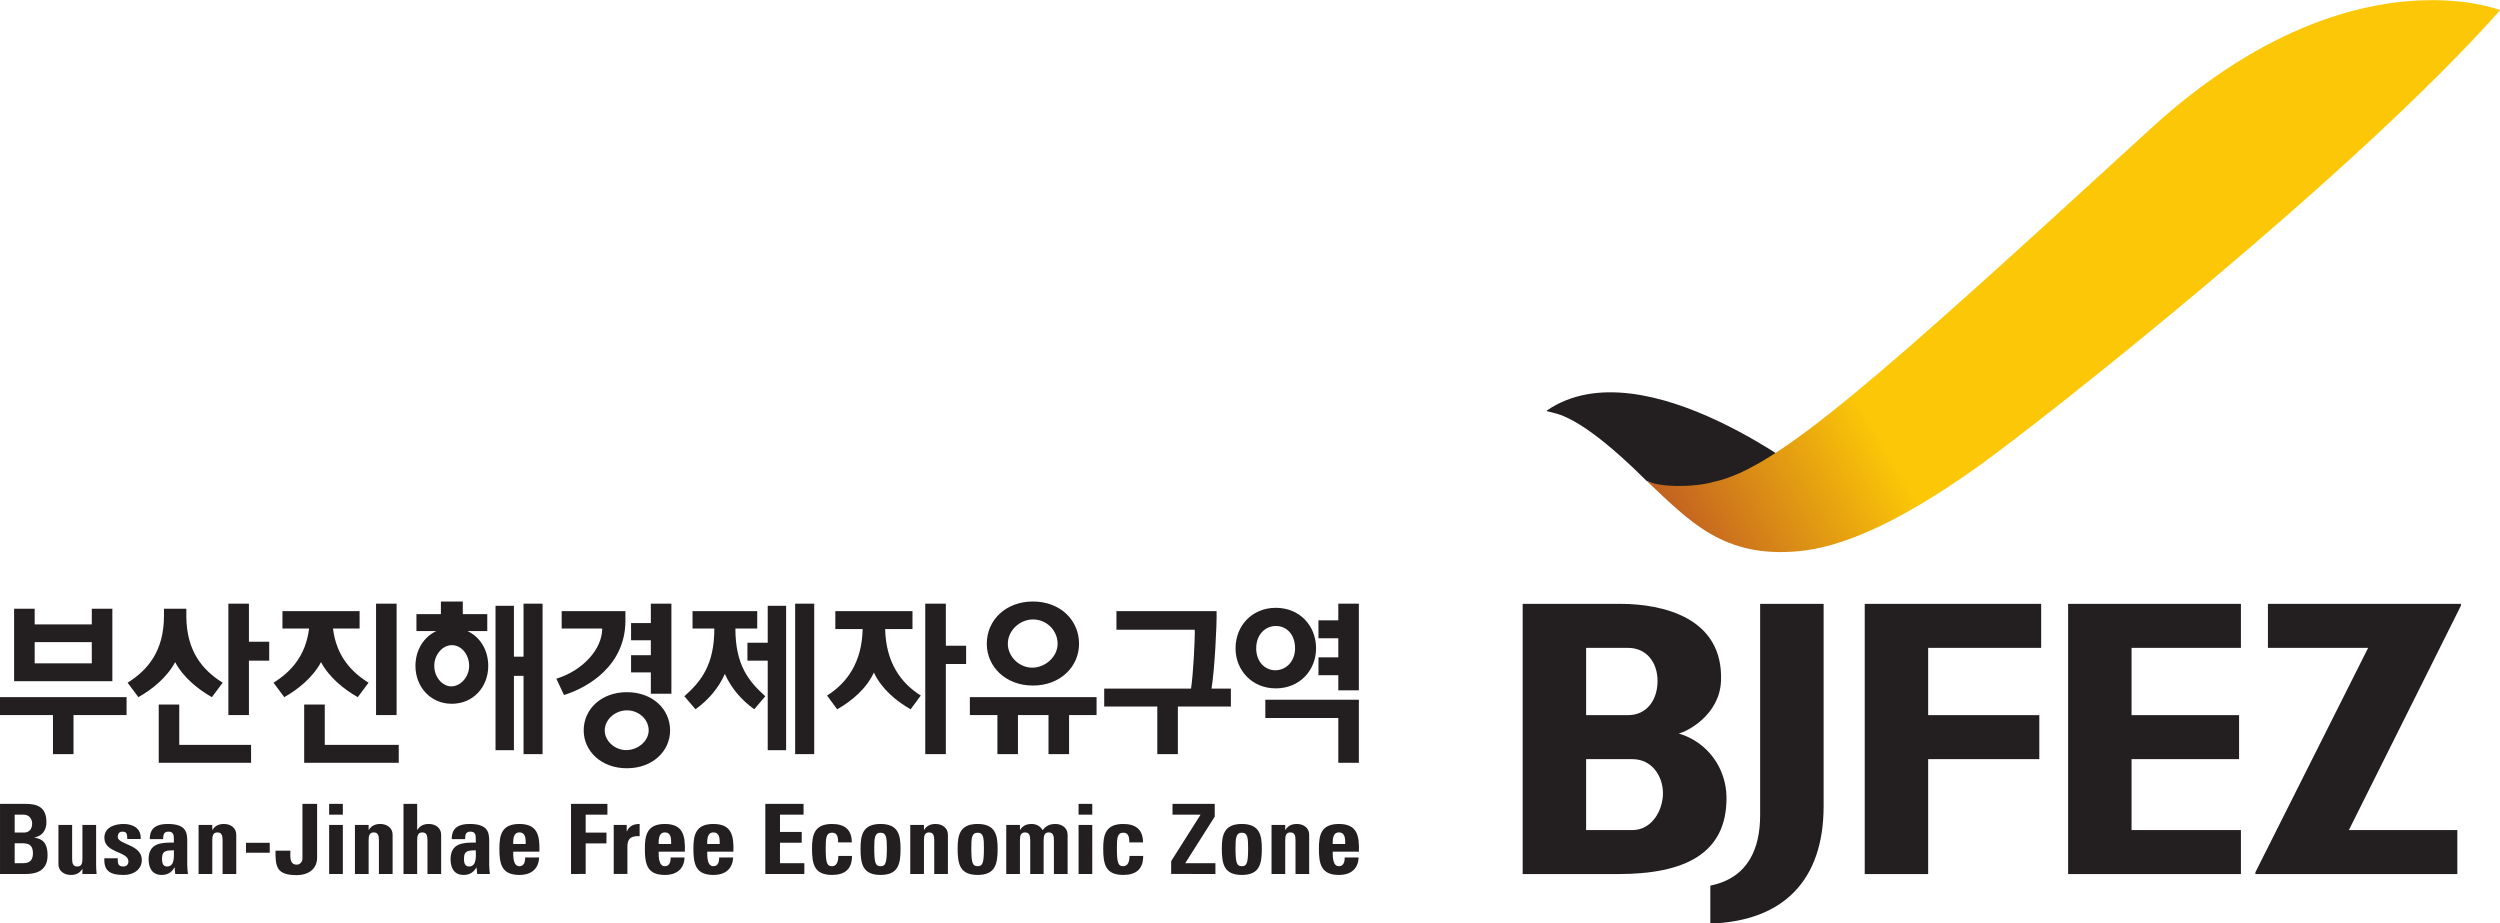 <svg xmlns="http://www.w3.org/2000/svg" width="541.492mm" height="200mm" viewBox="0 0 541.492 200"><defs><linearGradient id="a" x1="0" x2="1" y1="0" y2="0" gradientTransform="scale(-203.651) rotate(-30 -2.538 2.059)" gradientUnits="userSpaceOnUse" spreadMethod="pad"><stop offset="0" style="stop-opacity:1;stop-color:#fbc707"/><stop offset="0.766" style="stop-opacity:1;stop-color:#fbc707"/><stop offset="1" style="stop-opacity:1;stop-color:#bf5b23"/></linearGradient></defs><path d="M-229.856 374.972c1.266 0 4.406-.158 4.406-3.775 0-1.956-.55-3.319-2.666-3.615v-.04c1.621-.318 2.43-1.502 2.43-3.142 0-3.045-1.877-3.695-4.15-3.695h-5.296v14.267zm-2.292-12.074h1.838c1.008 0 1.72.77 1.72 1.817 0 1.384-.91 1.82-1.562 1.82h-1.996zm0 5.83h1.74c1.5 0 1.976.767 1.976 2.033 0 1.996-1.424 2.017-2.057 2.017h-1.659zM-218.358 373.965h-.04c-.553.888-1.304 1.203-2.351 1.203-1.325 0-2.49-.788-2.49-2.172v-8.004h2.787v6.914c0 .892.157 1.544 1.047 1.544.89 0 1.047-.652 1.047-1.544v-6.914h2.787v8.004c0 .654.04 1.323.098 1.977h-2.885zM-211.165 371.77c-.019.454 0 .89.139 1.205.158.317.454.475 1.007.475.553 0 1.029-.355 1.029-1.026 0-2.116-4.9-1.643-4.9-4.822 0-2.156 2.132-2.808 3.93-2.808 1.9 0 3.617.909 3.46 3.064h-2.728c0-.69-.08-1.108-.275-1.287-.18-.176-.417-.214-.713-.214-.612 0-.949.393-.949 1.066 0 1.581 4.902 1.501 4.902 4.702 0 1.74-1.423 3.043-3.735 3.043-2.43 0-4.052-.612-3.892-3.398zM-197.019 373.115c0 .612.08 1.245.139 1.857h-2.589l-.118-1.323h-.04c-.593 1.026-1.402 1.52-2.607 1.52-1.937 0-2.65-1.442-2.65-3.181 0-3.3 2.55-3.439 5.14-3.399v-.771c0-.85-.12-1.462-1.128-1.462-.967 0-1.047.732-1.047 1.523h-2.727c0-1.208.376-1.977 1.028-2.431.633-.476 1.541-.655 2.608-.655 3.537 0 3.991 1.525 3.991 3.342zm-5.137-1.245c0 .71.117 1.58 1.026 1.58 1.642 0 1.386-2.213 1.386-3.3-1.386.059-2.412-.057-2.412 1.72M-191.92 366.001h.04c.275-.456.611-.75.988-.927.395-.2.85-.28 1.363-.28 1.324 0 2.49.793 2.49 2.174v8.004h-2.787v-6.876c0-.892-.158-1.582-1.047-1.582-.89 0-1.048.69-1.048 1.582v6.876h-2.786v-9.978h2.786zM-185.064 370.644h4.84v-2.014h-4.84zM-170.583 360.704v10.949c0 2.49-2.014 3.556-4.13 3.556-4.17 0-4.347-1.742-4.347-4.982h3.043c0 1.148-.258 2.847 1.304 2.847.671 0 1.146-.612 1.146-1.224v-11.146zM-165.344 362.897h-2.789v-2.194h2.789zm0 12.075h-2.789v-9.979h2.789zM-160.093 366.001h.04c.275-.456.612-.75.988-.927.395-.2.852-.28 1.365-.28 1.323 0 2.488.793 2.488 2.174v8.004H-158v-6.876c0-.892-.157-1.582-1.047-1.582-.89 0-1.047.69-1.047 1.582v6.876h-2.787v-9.978h2.787zM-148.118 374.972v-6.877c0-.89-.156-1.58-1.048-1.58-.887 0-1.047.69-1.047 1.58v6.877h-2.784v-14.267h2.784V366h.04c.276-.454.612-.75.986-.927.398-.2.85-.28 1.365-.28 1.325 0 2.49.793 2.49 2.175v8.004zM-135.55 373.115c0 .612.078 1.245.14 1.857H-138l-.12-1.323h-.037c-.593 1.026-1.405 1.52-2.608 1.52-1.937 0-2.65-1.442-2.65-3.181 0-3.3 2.551-3.439 5.138-3.399v-.771c0-.85-.12-1.462-1.125-1.462-.97 0-1.047.732-1.047 1.523h-2.728c0-1.208.374-1.977 1.026-2.431.633-.476 1.542-.655 2.61-.655 3.535 0 3.992 1.525 3.992 3.342zm-5.137-1.245c0 .71.118 1.58 1.026 1.58 1.64 0 1.384-2.213 1.384-3.3-1.384.059-2.41-.057-2.41 1.72M-125.332 370.427c.098-3.201-.316-5.634-4.072-5.634-3.676 0-4.071 2.334-4.071 5.062 0 3.12.475 5.314 4.071 5.314 1.306 0 2.292-.355 2.944-.97.671-.611 1.029-1.499 1.069-2.588h-2.827c0 .83-.197 1.779-1.186 1.779-1.226 0-1.264-1.78-1.264-2.963zm-5.336-1.56c0-.85-.02-2.352 1.264-2.352 1.323 0 1.285 1.384 1.285 2.351zM-118.892 374.972v-14.267h7.409v2.193h-4.425v3.655h4.23v2.194h-4.23v6.225zM-107.554 364.993v1.282h.043c.513-1.146 1.461-1.482 2.586-1.482v2.492c-2.45-.158-2.49 1.264-2.49 2.252v5.434h-2.786v-9.978zM-101.056 370.427c0 1.184.04 2.963 1.266 2.963.987 0 1.184-.949 1.184-1.78h2.827c-.04 1.09-.396 1.978-1.069 2.59-.652.614-1.638.969-2.942.969-3.596 0-4.071-2.193-4.071-5.314 0-2.728.395-5.062 4.071-5.062 3.754 0 4.168 2.433 4.07 5.634zm2.55-1.56c0-.968.037-2.352-1.284-2.352-1.287 0-1.266 1.502-1.266 2.351zM-85.84 370.427c.1-3.201-.315-5.634-4.071-5.634-3.676 0-4.07 2.334-4.07 5.062 0 3.12.474 5.314 4.07 5.314 1.306 0 2.292-.355 2.946-.97.671-.611 1.026-1.499 1.066-2.588h-2.826c0 .83-.198 1.779-1.186 1.779-1.226 0-1.264-1.78-1.264-2.963zm-5.335-1.56c0-.85-.021-2.352 1.264-2.352 1.325 0 1.285 1.384 1.285 2.351zM-79.34 374.972v-14.267h7.785v2.193h-4.8v3.519h4.424v2.193h-4.425v4.168h4.96v2.194zM-64.518 368.55c0-1.483-.377-1.977-1.247-1.977-1.184 0-1.283 1.047-1.283 3.123 0 3.04.256 3.695 1.283 3.695.87 0 1.287-.789 1.287-2.095h2.786c0 2.707-1.464 3.872-4.073 3.872-3.597 0-4.07-2.194-4.07-5.314 0-2.728.396-5.06 4.07-5.06 2.57 0 4.031 1.146 4.031 3.756zM-55.882 375.169c3.596 0 4.07-2.194 4.07-5.314 0-2.728-.397-5.062-4.07-5.062-3.677 0-4.074 2.334-4.074 5.062 0 3.12.475 5.314 4.074 5.314m0-1.78c-1.029 0-1.285-.651-1.285-3.694 0-2.076.098-3.123 1.285-3.123 1.184 0 1.282 1.047 1.282 3.123 0 3.043-.256 3.695-1.282 3.695M-47.05 366.001h.04c.276-.456.612-.75.987-.927.395-.2.851-.28 1.365-.28 1.324 0 2.487.793 2.487 2.174v8.004h-2.784v-6.876c0-.892-.158-1.582-1.047-1.582-.89 0-1.048.69-1.048 1.582v6.876h-2.786v-9.978h2.786zM-36.122 375.169c3.596 0 4.072-2.194 4.072-5.314 0-2.728-.398-5.062-4.072-5.062-3.676 0-4.071 2.334-4.071 5.062 0 3.12.475 5.314 4.071 5.314m0-1.78c-1.028 0-1.285-.651-1.285-3.694 0-2.076.1-3.123 1.285-3.123 1.184 0 1.283 1.047 1.283 3.123 0 3.043-.257 3.695-1.283 3.695M-27.506 366.001h.04c.553-.892 1.303-1.207 2.35-1.207.987 0 1.778.475 2.234 1.264.652-.869 1.443-1.264 2.589-1.264 1.325 0 2.49.793 2.49 2.174v8.004h-2.787v-6.876c0-.892-.157-1.582-1.047-1.582-.89 0-1.047.69-1.047 1.582v6.876h-2.728v-6.876c0-.892-.158-1.582-1.047-1.582-.89 0-1.047.69-1.047 1.582v6.876h-2.787v-9.978h2.787zM-12.785 364.993h-2.787v9.98h2.787zm-2.787-2.096h2.787v-2.194h-2.787zM-5.24 368.55c0-1.483-.377-1.977-1.245-1.977-1.186 0-1.285 1.047-1.285 3.123 0 3.04.256 3.695 1.285 3.695.868 0 1.285-.789 1.285-2.095h2.786c0 2.707-1.464 3.872-4.071 3.872-3.597 0-4.07-2.194-4.07-5.314 0-2.728.394-5.06 4.07-5.06 2.57 0 4.031 1.146 4.031 3.756zM3.55 360.704h8.597v2.59l-6.006 9.484h6.145v2.193H3.275v-2.608l5.99-9.465H3.55ZM17.66 375.169c3.598 0 4.073-2.194 4.073-5.314 0-2.728-.398-5.062-4.074-5.062-3.671 0-4.071 2.334-4.071 5.062 0 3.12.477 5.314 4.071 5.314m0-1.78c-1.026 0-1.28-.651-1.28-3.694 0-2.076.099-3.123 1.28-3.123 1.186 0 1.285 1.047 1.285 3.123 0 3.043-.254 3.695-1.285 3.695M26.494 366.001h.043c.273-.456.612-.75.984-.927.395-.2.851-.28 1.365-.28 1.322 0 2.487.793 2.487 2.174v8.004H28.59v-6.876c0-.892-.16-1.582-1.047-1.582-.888 0-1.048.69-1.048 1.582v6.876H23.71v-9.978h2.784zM41.495 370.427c.099-3.201-.316-5.634-4.072-5.634-3.676 0-4.073 2.334-4.073 5.062 0 3.12.477 5.314 4.073 5.314 1.304 0 2.293-.355 2.942-.97.673-.611 1.03-1.499 1.069-2.588h-2.827c0 .83-.197 1.779-1.184 1.779-1.228 0-1.264-1.78-1.264-2.963zm-5.336-1.56c0-.85-.02-2.352 1.264-2.352 1.323 0 1.283 1.384 1.283 2.351zM-107.82 323.397v-1.935h-12.976v3.55h8.252c0 4.223-4 8.582-9.337 10.208l1.558 3.323c4.923-1.523 12.502-5.998 12.502-15.146M-24.851 323.159c2.78 0 5.011 2.242 5.011 4.954 0 2.574-2.43 4.86-5.167 4.86-2.683 0-4.967-2.286-4.967-4.86 0-2.712 2.442-4.954 5.123-4.954m-.017 13.457c5.603 0 9.39-3.853 9.39-8.509 0-4.784-3.787-8.601-9.39-8.601-5.56 0-9.39 3.817-9.39 8.601 0 4.656 3.83 8.509 9.39 8.509M20.588 329.035c0-2.858 1.905-4.545 3.996-4.545 2.174 0 3.915 1.687 3.915 4.545 0 2.731-1.899 4.468-4.025 4.468-2.103 0-3.886-1.737-3.886-4.468m12.187-.004c0-4.579-3.31-8.24-8.195-8.24-4.85 0-8.198 3.661-8.198 8.24 0 4.468 3.348 8.161 8.197 8.161 4.886 0 8.196-3.693 8.196-8.161M12.525 321.462H-7.863v3.79h15.94c.057 1.996-.305 9.093-.76 11.991h-17.672v3.645H.454v9.695h4.185v-9.695h10.795v-3.645H11.49c.628-3.802 1.108-12.965 1.034-15.78M-42.591 319.945h-4.193v30.636h4.193v-18.355h4.128v-3.722h-4.128zM-107.656 349.756c-2.362 0-4.374-1.884-4.374-4.004 0-2.24 2.14-4.088 4.513-4.088 2.452 0 4.433 1.849 4.433 4.088 0 2.12-2.15 4.004-4.572 4.004m.13-11.791c-5.203 0-8.788 3.457-8.788 7.78 0 4.222 3.585 7.708 8.788 7.708 5.251 0 8.8-3.486 8.8-7.707 0-4.324-3.549-7.781-8.8-7.781M-102.645 323.902h-4.025v3.5h4.025v3.03h-4.025v3.504h4.025v4.348h4.185v-18.34h-4.185zM-154.398 319.945h-4.185v22.679h4.185zM-153.963 352.336v-3.65h-15.062v-8.21h-4.189v11.86zM-73.27 350.582h3.883v-30.637h-3.882zM-78.851 327.905h-4.132v3.65h4.132v18.217h3.745v-29.387h-3.745ZM-128.559 330.73h-1.956v-10.346h-3.745v29.39h3.745v-15.125h1.956v15.932h3.874v-30.636h-3.874zM37.3 323.337h-4.037v3.65h4.038v3.88h-4.038v3.642h4.038v3.085h4.185v-17.649H37.3ZM22.445 339.508v3.718H37.3v9.11h4.187v-12.828zM-184.46 319.945h-4.185v22.678h4.185v-11.068h4.128v-3.859h-4.128zM-184.025 352.336v-3.65h-14.618v-8.21h-4.179v11.86zM-235.165 342.63h10.811v7.951h4.183v-7.951h10.803v-3.65h-25.797zM-37.703 342.63h5.606v7.951h4.185v-7.951h6.219v7.951h4.187v-7.951h5.598v-3.65h-25.795ZM-216.451 332.086h-11.623v-4.313h11.623zm4.187 3.649V320.98h-4.187v3.184h-11.626v-3.184h-4.187v14.755zM-199.481 331.844c1.646 3.112 4.694 5.564 7.48 7.135l2.198-2.942c-4.072-2.534-7.399-6.418-7.399-13.591v-1.466h-4.555v1.466c0 7.173-3.34 11.057-7.406 13.591l2.201 2.942c2.791-1.57 5.834-4.023 7.48-7.135M-169.785 331.844c1.647 3.112 4.694 5.564 7.48 7.135l2.198-2.942c-3.558-2.21-6.553-5.46-7.242-11.026h5.417v-3.55h-15.705v3.55h5.421c-.698 5.567-3.684 8.816-7.238 11.026l2.189 2.942c2.79-1.57 5.834-4.023 7.48-7.135M-54.946 325.116h5.564v-3.653H-65.09v3.653h5.565c-.143 6.873-3.277 11.053-7.25 13.53l2.062 2.802c2.92-1.651 5.94-4.166 7.472-7.476 1.55 3.31 4.563 5.825 7.48 7.476l2.07-2.801c-3.975-2.478-7.111-6.658-7.254-13.531" style="fill:#231f20;fill-opacity:1;fill-rule:nonzero;stroke:none;stroke-width:2.103" transform="matrix(1.064 0 0 1.064 250.184 -209.671)"/><path d="M-85.431 325.054v-.044h4.443v-3.548h-13.17v3.548h4.435v.044c0 7.39-2.72 10.738-6.095 13.74l2.267 2.653c2.682-1.943 4.703-4.343 5.975-7.2 1.278 2.857 3.3 5.257 5.98 7.2l2.255-2.654c-3.363-3-6.09-6.349-6.09-13.739M-143.255 336.781c-1.882 0-3.478-1.958-3.478-4.158 0-2.323 1.695-4.233 3.59-4.233 1.943 0 3.511 1.91 3.511 4.233 0 2.2-1.714 4.158-3.623 4.158m3.283-11.255h4.029v-3.445h-4.98v-2.576h-4.46v2.576h-4.978v3.445h4.046c-2.603 1.21-4.248 3.92-4.248 7.093 0 4.215 3.02 7.708 7.403 7.708 4.43 0 7.417-3.493 7.417-7.708 0-3.173-1.617-5.884-4.23-7.093M79.866 280.55c-.103.079-.28.211.135.272 1.558.498 6.126.267 20.033 14.103 10.506 5.238 33.117 1.02 34.543.117 0 0-34.93-27.86-54.711-14.491" style="fill:#231f20;fill-opacity:1;fill-rule:nonzero;stroke:none;stroke-width:2.103" transform="matrix(1.064 0 0 1.064 250.184 -209.671)"/><path d="M202.577 223.336c-55.571 50.916-75.896 69.052-88.775 71.794-4.191 1.214-11.251 1.144-13.77-.206 8.803 8.242 15.602 15.785 30.995 14.342 8.24-.771 19.537-5.148 36.475-17.227 13.021-9.283 76.513-59.321 106.318-92.914 0 0-5.106-2.04-13.84-2.04-12.85 0-33.555 4.416-57.403 26.251" style="fill:url(#a);stroke:none;stroke-width:2.103" transform="matrix(1.064 0 0 1.064 250.184 -209.671)"/><path d="M265.812 319.986h-39.271v8.963h20.397l-22.948 45.679v.364H265.1v-8.96h-22.077l22.805-45.67v-.385zM123.174 362.966c0 6.809-2.41 12.8-10.14 14.38v7.732c14.794-.515 23.065-8.687 23.065-23.963v-41.128h-12.925z" style="fill:#231f20;fill-opacity:1;fill-rule:nonzero;stroke:none;stroke-width:2.103" transform="matrix(1.064 0 0 1.064 250.184 -209.671)"/><path d="M97.2 366.034h-9.452V351.6H97.2c3.89 0 6.19 3.396 6.19 6.948 0 3.52-2.3 7.485-6.19 7.485m-9.45-37.086h8.554c3.771 0 5.985 3.007 5.985 6.723 0 3.903-2.214 6.967-5.985 6.967h-8.555Zm28.575 30.405c-.055-5.88-3.8-11.216-9.714-12.976 1.626-.364 8.313-3.701 8.597-10.706.513-12.936-11.953-15.684-20.468-15.684H74.834v55.006h19.421c13.45 0 22.178-4.074 22.069-15.64M221.045 374.992v-8.959h-22.262v-14.437h21.888v-8.958h-21.888v-13.69h22.262v-8.962h-35.18v55.006zM144.463 319.986v55.006h12.914v-23.396h22.627v-8.959h-22.627V328.95h23.005v-8.963z" style="fill:#231f20;fill-opacity:1;fill-rule:nonzero;stroke:none;stroke-width:2.103" transform="matrix(1.064 0 0 1.064 250.184 -209.671)"/></svg>